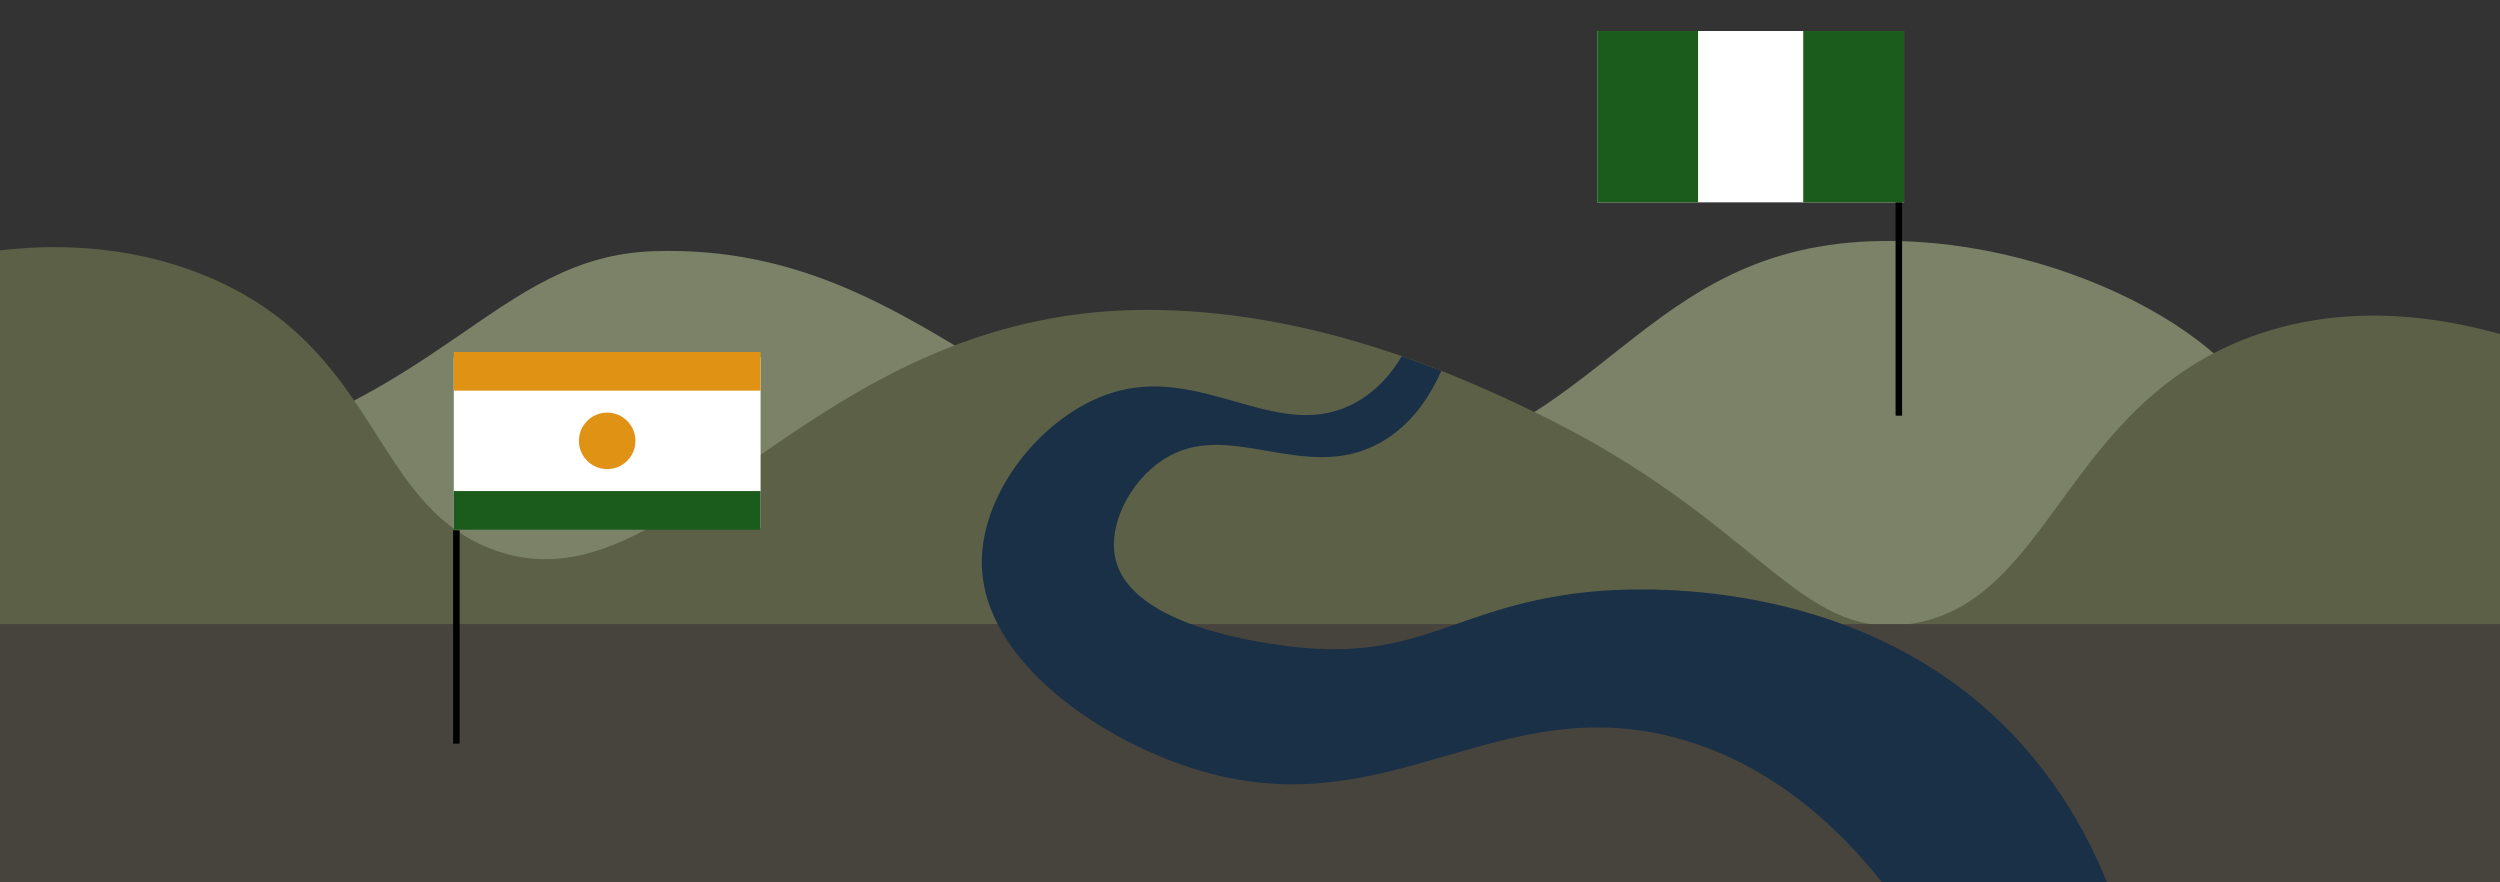 <?xml version="1.0" encoding="UTF-8"?><svg id="a" xmlns="http://www.w3.org/2000/svg" viewBox="0 0 1917.39 676.58"><rect x="0" y="0" width="1917.39" height="676.58" fill="#333333" stroke="none"/><rect x="-1920.46" y="478.66" width="1925.02" height="199.06" style="fill:#47433d;"/><path d="M501.12,192.66c226.24-7.72,303.41,202.16,548.02,170.23,182.52-23.82,206.85-175.59,394.26-178.06,141.38-1.86,298.44,82.25,300.91,165.3,2.37,79.71-137.34,170.67-344.3,207.5-466.67,0-933.34,0-1400.02,0-.05-61.5-.1-123.01-.15-184.51,31.64-1.46,78.33-5.39,133.46-16.99,205.71-43.28,245.67-159.3,367.8-163.47Z" style="fill:#7b8267;"/><path d="M876.66,237.67c130.82-.88,244.96,51.64,301.38,78.92,171.54,82.95,200.31,174.32,286.33,162.06,109.53-15.62,118.41-170.72,266.61-222,73.61-25.47,144.56-12.47,189.02.28,0,140.26,0,280.52,0,420.78H0V192.03c36.28-4.18,95.67-6.07,157.91,19.63,133.34,55.06,125.65,173.09,218.43,209.18,138.93,54.05,241.15-181.43,500.33-183.17Z" style="fill:#5b6046;"/><rect x="0" y="478.66" width="1920" height="199.06" style="fill:#47433d;"/><path d="M1289.02,566.89c-138.9-39.45-222.01,66.35-366.67,24.74-75.67-21.77-169.06-84.11-169.35-160.23-.22-56.03,49.97-117.48,105.24-131.69,68.18-17.52,124.94,41.39,182.54,8.43,17.4-9.95,28.07-24.38,34.36-34.96,10.1,3.75,20.2,7.49,30.3,11.24-7.71,17.33-21.87,41.62-47.88,55.66-57.97,31.29-115.89-20.47-166.05,12.83-24.71,16.4-42.05,49.61-36,75.77,12.03,52.02,114.03,64.62,133.47,67.02,102.37,12.65,126.74-32.25,233.18-42.07,23.75-2.19,181.41-14.4,299.8,88.93,56.07,48.94,83.7,106.66,97.27,142.53h-169.22c-31.7-41.72-83.98-96.34-160.98-118.21Z" style="fill:#1a3047;"/><rect x="348.03" y="273.94" width="235.3" height="131.41" style="fill:#fff;"/><rect x="1225.02" y="23.79" width="235.3" height="131.41" style="fill:#fff;"/><line x1="350.03" y1="406.72" x2="350.03" y2="570.32" style="fill:none; stroke:#000; stroke-miterlimit:10; stroke-width:5px;"/><line x1="1456.32" y1="155.2" x2="1456.32" y2="318.79" style="fill:none; stroke:#000; stroke-miterlimit:10; stroke-width:5px;"/><rect x="1383.01" y="23.79" width="77.32" height="131.41" style="fill:#1b5b1b;"/><rect x="1225.02" y="23.79" width="77.32" height="131.41" style="fill:#1b5b1b;"/><rect x="348.03" y="269.97" width="235.3" height="29.64" style="fill:#e09214;"/><rect x="348.03" y="376.62" width="235.3" height="29.64" style="fill:#1b5b1b;"/><circle cx="465.68" cy="338.12" r="21.67" style="fill:#e09214;"/><path d="M1497.69,706.74c80.56,62.64,113.22,161.73,83.98,243.57-18.58,52-62.68,98.52-118.64,115.81-96.65,29.86-191.31-39.04-251.06-73.06-252.35-143.71-665.74-111.77-815.38,72.63-94.58,116.55-112.64,329.55-19.81,455.56,192.7,261.57,888.18,182.25,1168.61-36.31,28.61-22.3,98.37-81.48,204.67-99.03,136.63-22.56,259.92,35.77,340.02,85.83" style="fill:none; stroke:#1a3047; stroke-miterlimit:10; stroke-width:160px;"/></svg>